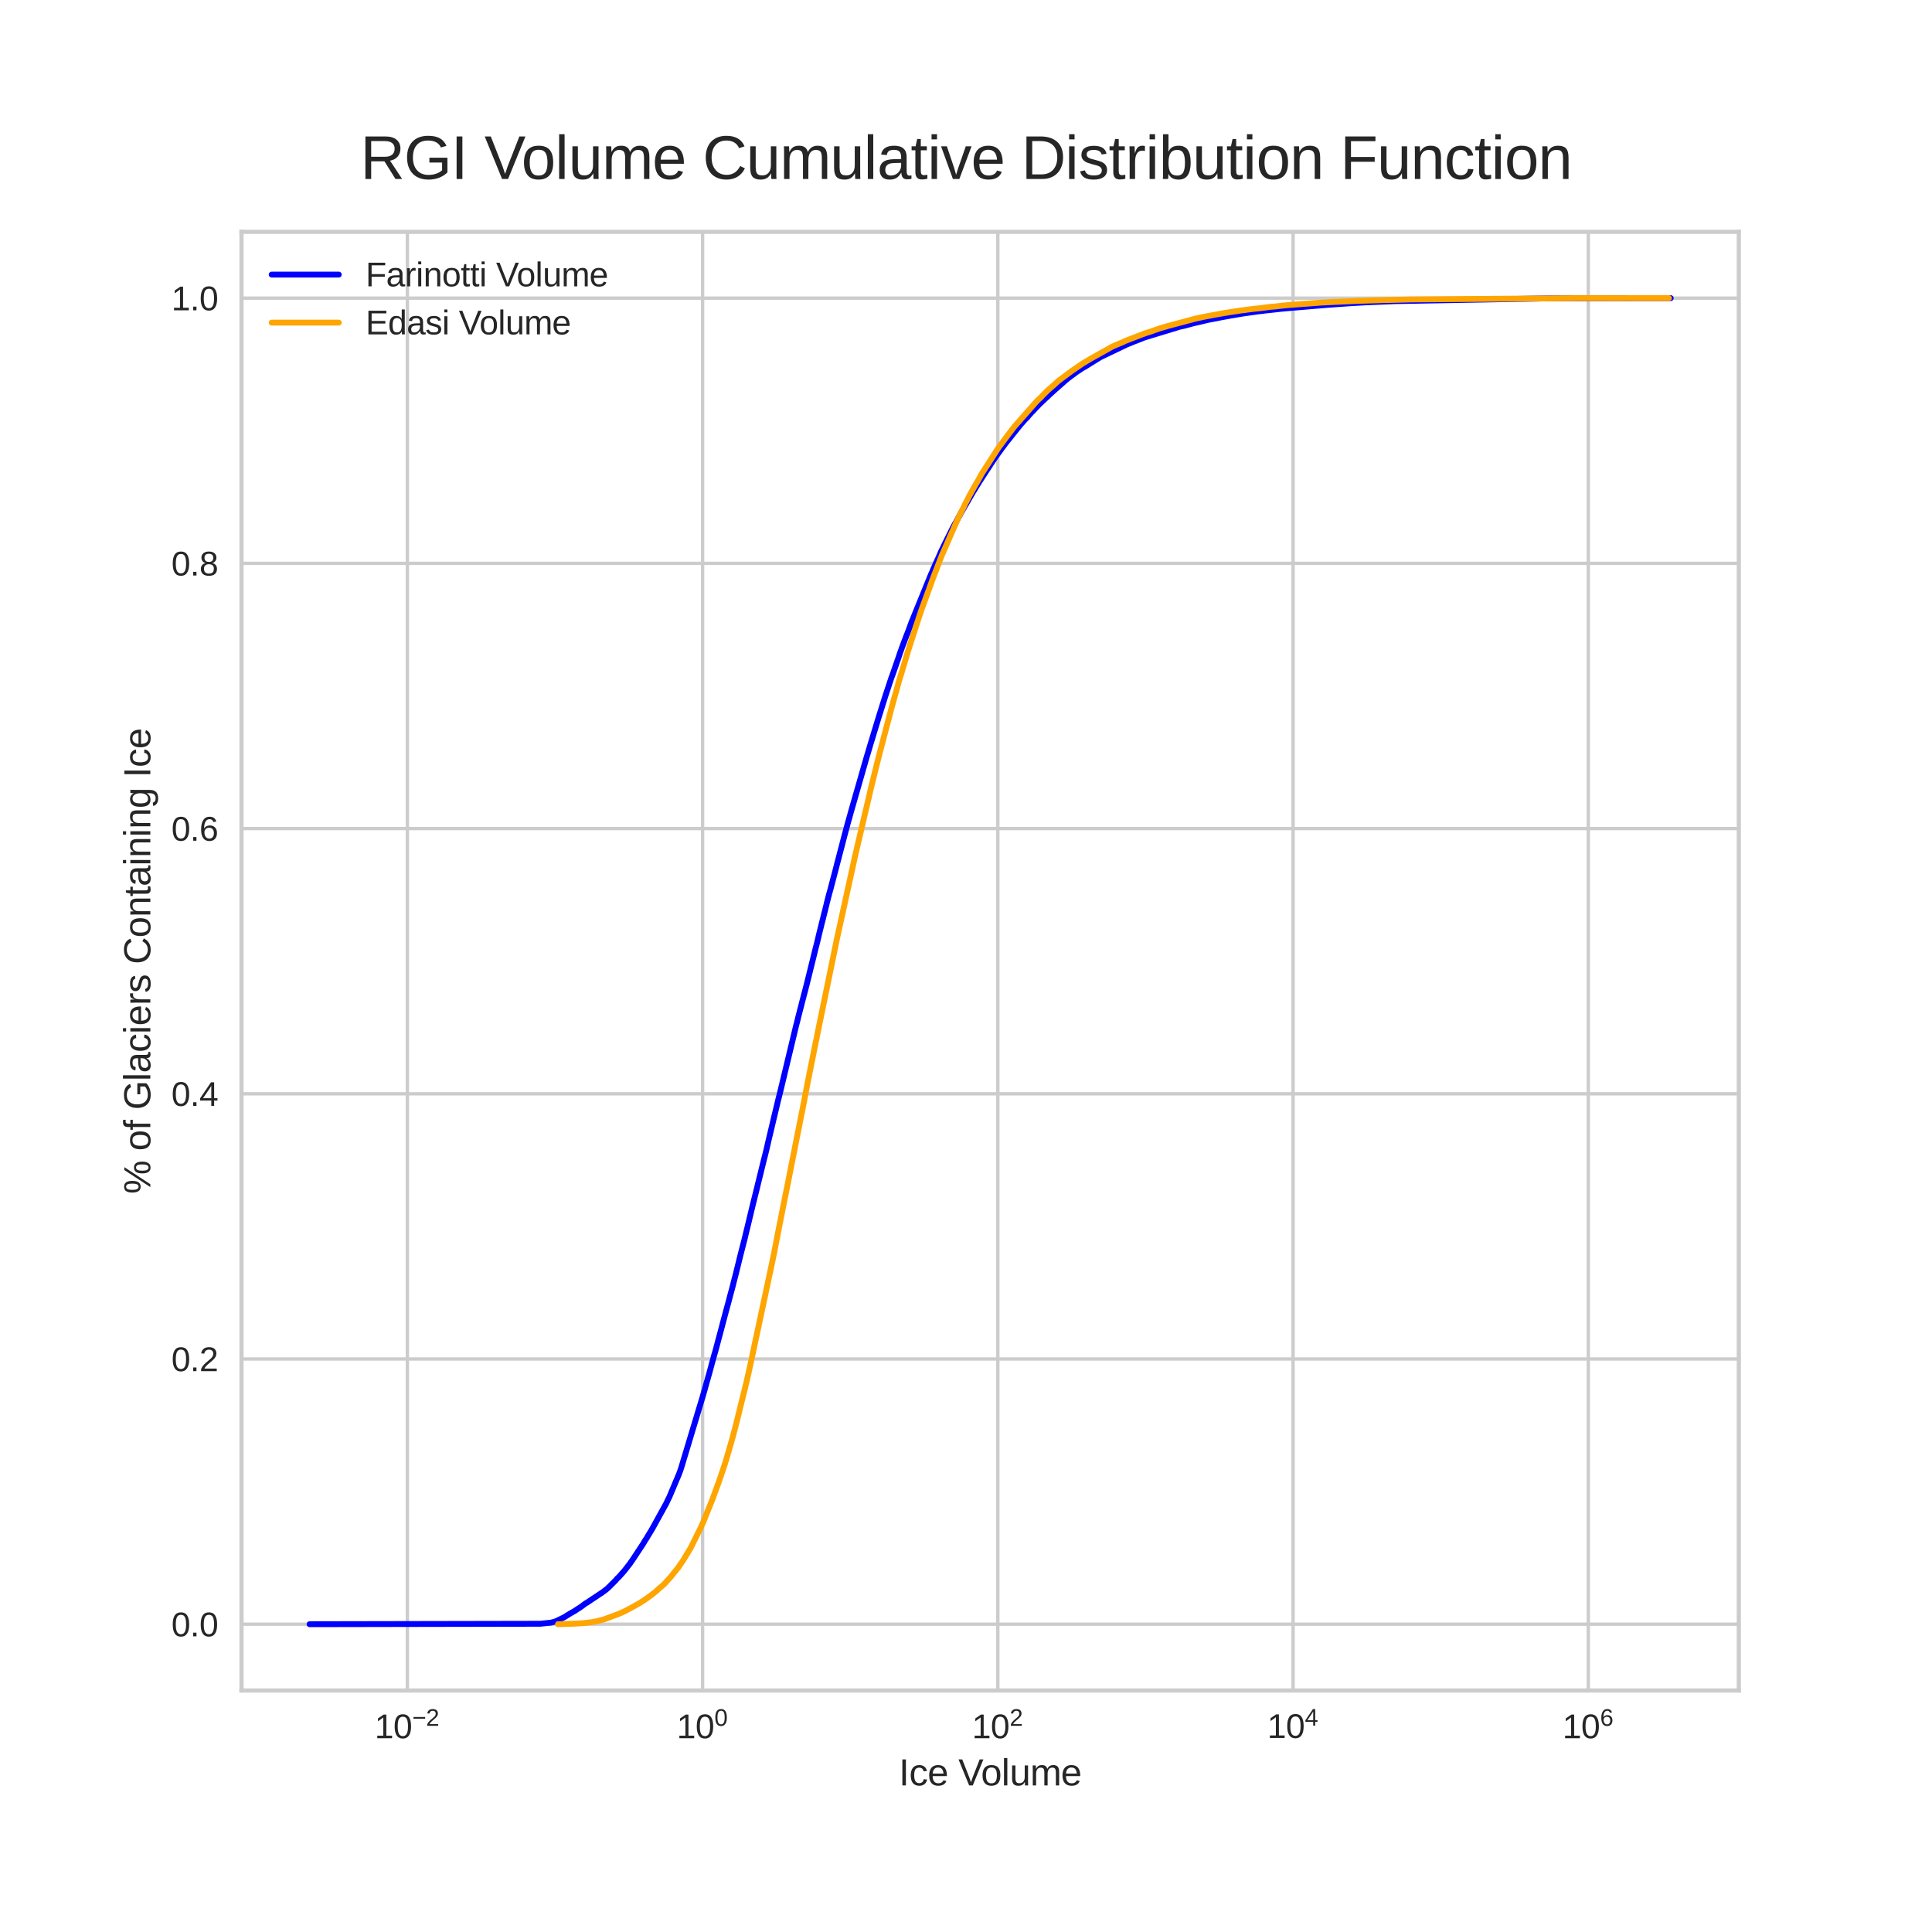 <?xml version="1.0" encoding="utf-8" standalone="no"?>
<!DOCTYPE svg PUBLIC "-//W3C//DTD SVG 1.1//EN"
  "http://www.w3.org/Graphics/SVG/1.1/DTD/svg11.dtd">
<svg xmlns:xlink="http://www.w3.org/1999/xlink" width="576pt" height="576pt" viewBox="0 0 576 576" xmlns="http://www.w3.org/2000/svg" version="1.1">
 <defs>
  <style type="text/css">*{stroke-linejoin: round; stroke-linecap: butt}</style>
 </defs>
 <g id="figure_1">
  <g id="patch_1">
   <path d="M 0 576 
L 576 576 
L 576 0 
L 0 0 
z
" style="fill: #ffffff"/>
  </g>
  <g id="axes_1">
   <g id="patch_2">
    <path d="M 72 504 
L 518.4 504 
L 518.4 69.12 
L 72 69.12 
z
" style="fill: #ffffff"/>
   </g>
   <g id="matplotlib.axis_1">
    <g id="xtick_1">
     <g id="line2d_1">
      <path d="M 121.45 504 
L 121.45 69.12 
" clip-path="url(#pb35acf17e9)" style="fill: none; stroke: #cccccc; stroke-linecap: round"/>
     </g>
     <g id="line2d_2"/>
     <g id="text_1">
      <!-- $\mathdefault{10^{-2}}$ -->
      <g style="fill: #262626" transform="translate(111.7 518.247)scale(0.1 -0.1)">
       <defs>
        <path id="LiberationSans-31" d="M 488 0 
L 488 478 
L 1609 478 
L 1609 3866 
L 616 3156 
L 616 3688 
L 1656 4403 
L 2175 4403 
L 2175 478 
L 3247 478 
L 3247 0 
L 488 0 
z
" transform="scale(0.016)"/>
        <path id="LiberationSans-30" d="M 3309 2203 
Q 3309 1100 2920 518 
Q 2531 -63 1772 -63 
Q 1013 -63 631 515 
Q 250 1094 250 2203 
Q 250 3338 620 3903 
Q 991 4469 1791 4469 
Q 2569 4469 2939 3897 
Q 3309 3325 3309 2203 
z
M 2738 2203 
Q 2738 3156 2517 3584 
Q 2297 4013 1791 4013 
Q 1272 4013 1045 3591 
Q 819 3169 819 2203 
Q 819 1266 1048 831 
Q 1278 397 1778 397 
Q 2275 397 2506 840 
Q 2738 1284 2738 2203 
z
" transform="scale(0.016)"/>
        <path id="LiberationSans-2212" d="M 316 1900 
L 316 2356 
L 3425 2356 
L 3425 1900 
L 316 1900 
z
" transform="scale(0.016)"/>
        <path id="LiberationSans-32" d="M 322 0 
L 322 397 
Q 481 763 711 1042 
Q 941 1322 1194 1548 
Q 1447 1775 1695 1969 
Q 1944 2163 2144 2356 
Q 2344 2550 2467 2762 
Q 2591 2975 2591 3244 
Q 2591 3606 2378 3806 
Q 2166 4006 1788 4006 
Q 1428 4006 1195 3811 
Q 963 3616 922 3263 
L 347 3316 
Q 409 3844 795 4156 
Q 1181 4469 1788 4469 
Q 2453 4469 2811 4155 
Q 3169 3841 3169 3263 
Q 3169 3006 3051 2753 
Q 2934 2500 2703 2247 
Q 2472 1994 1819 1463 
Q 1459 1169 1246 933 
Q 1034 697 941 478 
L 3238 478 
L 3238 0 
L 322 0 
z
" transform="scale(0.016)"/>
       </defs>
       <use xlink:href="#LiberationSans-31" transform="translate(0 0.141)"/>
       <use xlink:href="#LiberationSans-30" transform="translate(55.615 0.141)"/>
       <use xlink:href="#LiberationSans-2212" transform="translate(112.155 37.12)scale(0.7)"/>
       <use xlink:href="#LiberationSans-32" transform="translate(153.034 37.12)scale(0.7)"/>
      </g>
     </g>
    </g>
    <g id="xtick_2">
     <g id="line2d_3">
      <path d="M 209.47 504 
L 209.47 69.12 
" clip-path="url(#pb35acf17e9)" style="fill: none; stroke: #cccccc; stroke-linecap: round"/>
     </g>
     <g id="line2d_4"/>
     <g id="text_2">
      <!-- $\mathdefault{10^{0}}$ -->
      <g style="fill: #262626" transform="translate(201.77 518.247)scale(0.1 -0.1)">
       <use xlink:href="#LiberationSans-31" transform="translate(0 0.141)"/>
       <use xlink:href="#LiberationSans-30" transform="translate(55.615 0.141)"/>
       <use xlink:href="#LiberationSans-30" transform="translate(112.155 37.12)scale(0.7)"/>
      </g>
     </g>
    </g>
    <g id="xtick_3">
     <g id="line2d_5">
      <path d="M 297.491 504 
L 297.491 69.12 
" clip-path="url(#pb35acf17e9)" style="fill: none; stroke: #cccccc; stroke-linecap: round"/>
     </g>
     <g id="line2d_6"/>
     <g id="text_3">
      <!-- $\mathdefault{10^{2}}$ -->
      <g style="fill: #262626" transform="translate(289.791 518.247)scale(0.1 -0.1)">
       <use xlink:href="#LiberationSans-31" transform="translate(0 0.141)"/>
       <use xlink:href="#LiberationSans-30" transform="translate(55.615 0.141)"/>
       <use xlink:href="#LiberationSans-32" transform="translate(112.155 37.12)scale(0.7)"/>
      </g>
     </g>
    </g>
    <g id="xtick_4">
     <g id="line2d_7">
      <path d="M 385.511 504 
L 385.511 69.12 
" clip-path="url(#pb35acf17e9)" style="fill: none; stroke: #cccccc; stroke-linecap: round"/>
     </g>
     <g id="line2d_8"/>
     <g id="text_4">
      <!-- $\mathdefault{10^{4}}$ -->
      <g style="fill: #262626" transform="translate(377.811 518.247)scale(0.1 -0.1)">
       <defs>
        <path id="LiberationSans-34" d="M 2753 997 
L 2753 0 
L 2222 0 
L 2222 997 
L 147 997 
L 147 1434 
L 2163 4403 
L 2753 4403 
L 2753 1441 
L 3372 1441 
L 3372 997 
L 2753 997 
z
M 2222 3769 
Q 2216 3750 2134 3603 
Q 2053 3456 2013 3397 
L 884 1734 
L 716 1503 
L 666 1441 
L 2222 1441 
L 2222 3769 
z
" transform="scale(0.016)"/>
       </defs>
       <use xlink:href="#LiberationSans-31" transform="translate(0 0.863)"/>
       <use xlink:href="#LiberationSans-30" transform="translate(55.615 0.863)"/>
       <use xlink:href="#LiberationSans-34" transform="translate(112.155 37.842)scale(0.7)"/>
      </g>
     </g>
    </g>
    <g id="xtick_5">
     <g id="line2d_9">
      <path d="M 473.531 504 
L 473.531 69.12 
" clip-path="url(#pb35acf17e9)" style="fill: none; stroke: #cccccc; stroke-linecap: round"/>
     </g>
     <g id="line2d_10"/>
     <g id="text_5">
      <!-- $\mathdefault{10^{6}}$ -->
      <g style="fill: #262626" transform="translate(465.831 518.247)scale(0.1 -0.1)">
       <defs>
        <path id="LiberationSans-36" d="M 3278 1441 
Q 3278 744 2900 340 
Q 2522 -63 1856 -63 
Q 1113 -63 719 490 
Q 325 1044 325 2100 
Q 325 3244 734 3856 
Q 1144 4469 1900 4469 
Q 2897 4469 3156 3572 
L 2619 3475 
Q 2453 4013 1894 4013 
Q 1413 4013 1148 3564 
Q 884 3116 884 2266 
Q 1038 2550 1316 2698 
Q 1594 2847 1953 2847 
Q 2563 2847 2920 2465 
Q 3278 2084 3278 1441 
z
M 2706 1416 
Q 2706 1894 2472 2153 
Q 2238 2413 1819 2413 
Q 1425 2413 1183 2183 
Q 941 1953 941 1550 
Q 941 1041 1192 716 
Q 1444 391 1838 391 
Q 2244 391 2475 664 
Q 2706 938 2706 1416 
z
" transform="scale(0.016)"/>
       </defs>
       <use xlink:href="#LiberationSans-31" transform="translate(0 0.141)"/>
       <use xlink:href="#LiberationSans-30" transform="translate(55.615 0.141)"/>
       <use xlink:href="#LiberationSans-36" transform="translate(112.155 37.12)scale(0.7)"/>
      </g>
     </g>
    </g>
    <g id="text_6">
     <!-- Ice Volume -->
     <g style="fill: #262626" transform="translate(267.99 532.293)scale(0.11 -0.11)">
      <defs>
       <path id="LiberationSans-49" d="M 591 0 
L 591 4403 
L 1188 4403 
L 1188 0 
L 591 0 
z
" transform="scale(0.016)"/>
       <path id="LiberationSans-63" d="M 859 1706 
Q 859 1031 1071 706 
Q 1284 381 1713 381 
Q 2013 381 2214 543 
Q 2416 706 2463 1044 
L 3031 1006 
Q 2966 519 2616 228 
Q 2266 -63 1728 -63 
Q 1019 -63 645 385 
Q 272 834 272 1694 
Q 272 2547 647 2995 
Q 1022 3444 1722 3444 
Q 2241 3444 2583 3175 
Q 2925 2906 3013 2434 
L 2434 2391 
Q 2391 2672 2212 2837 
Q 2034 3003 1706 3003 
Q 1259 3003 1059 2706 
Q 859 2409 859 1706 
z
" transform="scale(0.016)"/>
       <path id="LiberationSans-65" d="M 863 1572 
Q 863 991 1103 675 
Q 1344 359 1806 359 
Q 2172 359 2392 506 
Q 2613 653 2691 878 
L 3184 738 
Q 2881 -63 1806 -63 
Q 1056 -63 664 384 
Q 272 831 272 1713 
Q 272 2550 664 2997 
Q 1056 3444 1784 3444 
Q 3275 3444 3275 1647 
L 3275 1572 
L 863 1572 
z
M 2694 2003 
Q 2647 2538 2422 2783 
Q 2197 3028 1775 3028 
Q 1366 3028 1127 2754 
Q 888 2481 869 2003 
L 2694 2003 
z
" transform="scale(0.016)"/>
       <path id="LiberationSans-20" transform="scale(0.016)"/>
       <path id="LiberationSans-56" d="M 2444 0 
L 1825 0 
L 28 4403 
L 656 4403 
L 1875 1303 
L 2138 525 
L 2400 1303 
L 3613 4403 
L 4241 4403 
L 2444 0 
z
" transform="scale(0.016)"/>
       <path id="LiberationSans-6f" d="M 3291 1694 
Q 3291 806 2900 371 
Q 2509 -63 1766 -63 
Q 1025 -63 647 389 
Q 269 841 269 1694 
Q 269 3444 1784 3444 
Q 2559 3444 2925 3017 
Q 3291 2591 3291 1694 
z
M 2700 1694 
Q 2700 2394 2492 2711 
Q 2284 3028 1794 3028 
Q 1300 3028 1079 2704 
Q 859 2381 859 1694 
Q 859 1025 1076 689 
Q 1294 353 1759 353 
Q 2266 353 2483 678 
Q 2700 1003 2700 1694 
z
" transform="scale(0.016)"/>
       <path id="LiberationSans-6c" d="M 431 0 
L 431 4638 
L 994 4638 
L 994 0 
L 431 0 
z
" transform="scale(0.016)"/>
       <path id="LiberationSans-75" d="M 981 3381 
L 981 1238 
Q 981 903 1047 718 
Q 1113 534 1256 453 
Q 1400 372 1678 372 
Q 2084 372 2318 650 
Q 2553 928 2553 1422 
L 2553 3381 
L 3116 3381 
L 3116 722 
Q 3116 131 3134 0 
L 2603 0 
Q 2600 16 2597 84 
Q 2594 153 2589 242 
Q 2584 331 2578 578 
L 2569 578 
Q 2375 228 2120 82 
Q 1866 -63 1488 -63 
Q 931 -63 673 214 
Q 416 491 416 1128 
L 416 3381 
L 981 3381 
z
" transform="scale(0.016)"/>
       <path id="LiberationSans-6d" d="M 2400 0 
L 2400 2144 
Q 2400 2634 2265 2821 
Q 2131 3009 1781 3009 
Q 1422 3009 1212 2734 
Q 1003 2459 1003 1959 
L 1003 0 
L 444 0 
L 444 2659 
Q 444 3250 425 3381 
L 956 3381 
Q 959 3366 962 3297 
Q 966 3228 970 3139 
Q 975 3050 981 2803 
L 991 2803 
Q 1172 3163 1406 3303 
Q 1641 3444 1978 3444 
Q 2363 3444 2586 3291 
Q 2809 3138 2897 2803 
L 2906 2803 
Q 3081 3144 3329 3294 
Q 3578 3444 3931 3444 
Q 4444 3444 4676 3166 
Q 4909 2888 4909 2253 
L 4909 0 
L 4353 0 
L 4353 2144 
Q 4353 2634 4218 2821 
Q 4084 3009 3734 3009 
Q 3366 3009 3161 2736 
Q 2956 2463 2956 1959 
L 2956 0 
L 2400 0 
z
" transform="scale(0.016)"/>
      </defs>
      <use xlink:href="#LiberationSans-49"/>
      <use xlink:href="#LiberationSans-63" x="27.783"/>
      <use xlink:href="#LiberationSans-65" x="77.783"/>
      <use xlink:href="#LiberationSans-20" x="133.398"/>
      <use xlink:href="#LiberationSans-56" x="161.182"/>
      <use xlink:href="#LiberationSans-6f" x="222.381"/>
      <use xlink:href="#LiberationSans-6c" x="277.996"/>
      <use xlink:href="#LiberationSans-75" x="300.213"/>
      <use xlink:href="#LiberationSans-6d" x="355.828"/>
      <use xlink:href="#LiberationSans-65" x="439.129"/>
     </g>
    </g>
   </g>
   <g id="matplotlib.axis_2">
    <g id="ytick_1">
     <g id="line2d_11">
      <path d="M 72 484.233 
L 518.4 484.233 
" clip-path="url(#pb35acf17e9)" style="fill: none; stroke: #cccccc; stroke-linecap: round"/>
     </g>
     <g id="line2d_12"/>
     <g id="text_7">
      <!-- 0.0 -->
      <g style="fill: #262626" transform="translate(51.1 487.856)scale(0.1 -0.1)">
       <defs>
        <path id="LiberationSans-2e" d="M 584 0 
L 584 684 
L 1194 684 
L 1194 0 
L 584 0 
z
" transform="scale(0.016)"/>
       </defs>
       <use xlink:href="#LiberationSans-30"/>
       <use xlink:href="#LiberationSans-2e" x="55.615"/>
       <use xlink:href="#LiberationSans-30" x="83.398"/>
      </g>
     </g>
    </g>
    <g id="ytick_2">
     <g id="line2d_13">
      <path d="M 72 405.164 
L 518.4 405.164 
" clip-path="url(#pb35acf17e9)" style="fill: none; stroke: #cccccc; stroke-linecap: round"/>
     </g>
     <g id="line2d_14"/>
     <g id="text_8">
      <!-- 0.2 -->
      <g style="fill: #262626" transform="translate(51.1 408.787)scale(0.1 -0.1)">
       <use xlink:href="#LiberationSans-30"/>
       <use xlink:href="#LiberationSans-2e" x="55.615"/>
       <use xlink:href="#LiberationSans-32" x="83.398"/>
      </g>
     </g>
    </g>
    <g id="ytick_3">
     <g id="line2d_15">
      <path d="M 72 326.095 
L 518.4 326.095 
" clip-path="url(#pb35acf17e9)" style="fill: none; stroke: #cccccc; stroke-linecap: round"/>
     </g>
     <g id="line2d_16"/>
     <g id="text_9">
      <!-- 0.4 -->
      <g style="fill: #262626" transform="translate(51.1 329.718)scale(0.1 -0.1)">
       <use xlink:href="#LiberationSans-30"/>
       <use xlink:href="#LiberationSans-2e" x="55.615"/>
       <use xlink:href="#LiberationSans-34" x="83.398"/>
      </g>
     </g>
    </g>
    <g id="ytick_4">
     <g id="line2d_17">
      <path d="M 72 247.025 
L 518.4 247.025 
" clip-path="url(#pb35acf17e9)" style="fill: none; stroke: #cccccc; stroke-linecap: round"/>
     </g>
     <g id="line2d_18"/>
     <g id="text_10">
      <!-- 0.6 -->
      <g style="fill: #262626" transform="translate(51.1 250.649)scale(0.1 -0.1)">
       <use xlink:href="#LiberationSans-30"/>
       <use xlink:href="#LiberationSans-2e" x="55.615"/>
       <use xlink:href="#LiberationSans-36" x="83.398"/>
      </g>
     </g>
    </g>
    <g id="ytick_5">
     <g id="line2d_19">
      <path d="M 72 167.956 
L 518.4 167.956 
" clip-path="url(#pb35acf17e9)" style="fill: none; stroke: #cccccc; stroke-linecap: round"/>
     </g>
     <g id="line2d_20"/>
     <g id="text_11">
      <!-- 0.8 -->
      <g style="fill: #262626" transform="translate(51.1 171.58)scale(0.1 -0.1)">
       <defs>
        <path id="LiberationSans-38" d="M 3281 1228 
Q 3281 619 2893 278 
Q 2506 -63 1781 -63 
Q 1075 -63 676 271 
Q 278 606 278 1222 
Q 278 1653 525 1947 
Q 772 2241 1156 2303 
L 1156 2316 
Q 797 2400 589 2681 
Q 381 2963 381 3341 
Q 381 3844 757 4156 
Q 1134 4469 1769 4469 
Q 2419 4469 2795 4162 
Q 3172 3856 3172 3334 
Q 3172 2956 2962 2675 
Q 2753 2394 2391 2322 
L 2391 2309 
Q 2813 2241 3047 1952 
Q 3281 1663 3281 1228 
z
M 2588 3303 
Q 2588 4050 1769 4050 
Q 1372 4050 1164 3862 
Q 956 3675 956 3303 
Q 956 2925 1170 2726 
Q 1384 2528 1775 2528 
Q 2172 2528 2380 2711 
Q 2588 2894 2588 3303 
z
M 2697 1281 
Q 2697 1691 2453 1898 
Q 2209 2106 1769 2106 
Q 1341 2106 1100 1882 
Q 859 1659 859 1269 
Q 859 359 1788 359 
Q 2247 359 2472 579 
Q 2697 800 2697 1281 
z
" transform="scale(0.016)"/>
       </defs>
       <use xlink:href="#LiberationSans-30"/>
       <use xlink:href="#LiberationSans-2e" x="55.615"/>
       <use xlink:href="#LiberationSans-38" x="83.398"/>
      </g>
     </g>
    </g>
    <g id="ytick_6">
     <g id="line2d_21">
      <path d="M 72 88.887 
L 518.4 88.887 
" clip-path="url(#pb35acf17e9)" style="fill: none; stroke: #cccccc; stroke-linecap: round"/>
     </g>
     <g id="line2d_22"/>
     <g id="text_12">
      <!-- 1.0 -->
      <g style="fill: #262626" transform="translate(51.1 92.511)scale(0.1 -0.1)">
       <use xlink:href="#LiberationSans-31"/>
       <use xlink:href="#LiberationSans-2e" x="55.615"/>
       <use xlink:href="#LiberationSans-30" x="83.398"/>
      </g>
     </g>
    </g>
    <g id="text_13">
     <!-- % of Glaciers Containing Ice -->
     <g style="fill: #262626" transform="translate(44.818 355.951)rotate(-90)scale(0.11 -0.11)">
      <defs>
       <path id="LiberationSans-25" d="M 5463 1356 
Q 5463 684 5209 323 
Q 4956 -38 4463 -38 
Q 3975 -38 3726 314 
Q 3478 666 3478 1356 
Q 3478 2069 3717 2417 
Q 3956 2766 4475 2766 
Q 4988 2766 5225 2408 
Q 5463 2050 5463 1356 
z
M 1647 0 
L 1163 0 
L 4044 4403 
L 4534 4403 
L 1647 0 
z
M 1231 4441 
Q 1728 4441 1968 4091 
Q 2209 3741 2209 3047 
Q 2209 2369 1961 2003 
Q 1713 1638 1219 1638 
Q 725 1638 476 2000 
Q 228 2363 228 3047 
Q 228 3744 468 4092 
Q 709 4441 1231 4441 
z
M 5000 1356 
Q 5000 1916 4879 2167 
Q 4759 2419 4475 2419 
Q 4191 2419 4064 2172 
Q 3938 1925 3938 1356 
Q 3938 822 4061 564 
Q 4184 306 4469 306 
Q 4744 306 4872 567 
Q 5000 828 5000 1356 
z
M 1750 3047 
Q 1750 3597 1631 3850 
Q 1513 4103 1231 4103 
Q 938 4103 813 3854 
Q 688 3606 688 3047 
Q 688 2506 813 2248 
Q 938 1991 1225 1991 
Q 1497 1991 1623 2253 
Q 1750 2516 1750 3047 
z
" transform="scale(0.016)"/>
       <path id="LiberationSans-66" d="M 1128 2972 
L 1128 0 
L 566 0 
L 566 2972 
L 91 2972 
L 91 3381 
L 566 3381 
L 566 3763 
Q 566 4225 769 4428 
Q 972 4631 1391 4631 
Q 1625 4631 1788 4594 
L 1788 4166 
Q 1647 4191 1538 4191 
Q 1322 4191 1225 4081 
Q 1128 3972 1128 3684 
L 1128 3381 
L 1788 3381 
L 1788 2972 
L 1128 2972 
z
" transform="scale(0.016)"/>
       <path id="LiberationSans-47" d="M 322 2222 
Q 322 3294 897 3881 
Q 1472 4469 2513 4469 
Q 3244 4469 3700 4222 
Q 4156 3975 4403 3431 
L 3834 3263 
Q 3647 3638 3317 3809 
Q 2988 3981 2497 3981 
Q 1734 3981 1331 3520 
Q 928 3059 928 2222 
Q 928 1388 1356 905 
Q 1784 422 2541 422 
Q 2972 422 3345 553 
Q 3719 684 3950 909 
L 3950 1703 
L 2634 1703 
L 2634 2203 
L 4500 2203 
L 4500 684 
Q 4150 328 3642 132 
Q 3134 -63 2541 -63 
Q 1850 -63 1350 212 
Q 850 488 586 1005 
Q 322 1522 322 2222 
z
" transform="scale(0.016)"/>
       <path id="LiberationSans-61" d="M 1294 -63 
Q 784 -63 528 206 
Q 272 475 272 944 
Q 272 1469 617 1750 
Q 963 2031 1731 2050 
L 2491 2063 
L 2491 2247 
Q 2491 2659 2316 2837 
Q 2141 3016 1766 3016 
Q 1388 3016 1216 2887 
Q 1044 2759 1009 2478 
L 422 2531 
Q 566 3444 1778 3444 
Q 2416 3444 2737 3151 
Q 3059 2859 3059 2306 
L 3059 850 
Q 3059 600 3125 473 
Q 3191 347 3375 347 
Q 3456 347 3559 369 
L 3559 19 
Q 3347 -31 3125 -31 
Q 2813 -31 2670 133 
Q 2528 297 2509 647 
L 2491 647 
Q 2275 259 1989 98 
Q 1703 -63 1294 -63 
z
M 1422 359 
Q 1731 359 1972 500 
Q 2213 641 2352 886 
Q 2491 1131 2491 1391 
L 2491 1669 
L 1875 1656 
Q 1478 1650 1273 1575 
Q 1069 1500 959 1344 
Q 850 1188 850 934 
Q 850 659 998 509 
Q 1147 359 1422 359 
z
" transform="scale(0.016)"/>
       <path id="LiberationSans-69" d="M 428 4100 
L 428 4638 
L 991 4638 
L 991 4100 
L 428 4100 
z
M 428 0 
L 428 3381 
L 991 3381 
L 991 0 
L 428 0 
z
" transform="scale(0.016)"/>
       <path id="LiberationSans-72" d="M 444 0 
L 444 2594 
Q 444 2950 425 3381 
L 956 3381 
Q 981 2806 981 2691 
L 994 2691 
Q 1128 3125 1303 3284 
Q 1478 3444 1797 3444 
Q 1909 3444 2025 3413 
L 2025 2897 
Q 1913 2928 1725 2928 
Q 1375 2928 1190 2626 
Q 1006 2325 1006 1763 
L 1006 0 
L 444 0 
z
" transform="scale(0.016)"/>
       <path id="LiberationSans-73" d="M 2969 934 
Q 2969 456 2608 196 
Q 2247 -63 1597 -63 
Q 966 -63 623 145 
Q 281 353 178 794 
L 675 891 
Q 747 619 972 492 
Q 1197 366 1597 366 
Q 2025 366 2223 497 
Q 2422 628 2422 891 
Q 2422 1091 2284 1216 
Q 2147 1341 1841 1422 
L 1438 1528 
Q 953 1653 748 1773 
Q 544 1894 428 2066 
Q 313 2238 313 2488 
Q 313 2950 642 3192 
Q 972 3434 1603 3434 
Q 2163 3434 2492 3237 
Q 2822 3041 2909 2606 
L 2403 2544 
Q 2356 2769 2151 2889 
Q 1947 3009 1603 3009 
Q 1222 3009 1040 2893 
Q 859 2778 859 2544 
Q 859 2400 934 2306 
Q 1009 2213 1156 2147 
Q 1303 2081 1775 1966 
Q 2222 1853 2419 1758 
Q 2616 1663 2730 1547 
Q 2844 1431 2906 1279 
Q 2969 1128 2969 934 
z
" transform="scale(0.016)"/>
       <path id="LiberationSans-43" d="M 2475 3981 
Q 1744 3981 1337 3511 
Q 931 3041 931 2222 
Q 931 1413 1354 920 
Q 1778 428 2500 428 
Q 3425 428 3891 1344 
L 4378 1100 
Q 4106 531 3614 234 
Q 3122 -63 2472 -63 
Q 1806 -63 1320 214 
Q 834 491 579 1005 
Q 325 1519 325 2222 
Q 325 3275 894 3872 
Q 1463 4469 2469 4469 
Q 3172 4469 3644 4194 
Q 4116 3919 4338 3378 
L 3772 3191 
Q 3619 3575 3280 3778 
Q 2941 3981 2475 3981 
z
" transform="scale(0.016)"/>
       <path id="LiberationSans-6e" d="M 2578 0 
L 2578 2144 
Q 2578 2478 2512 2662 
Q 2447 2847 2303 2928 
Q 2159 3009 1881 3009 
Q 1475 3009 1240 2731 
Q 1006 2453 1006 1959 
L 1006 0 
L 444 0 
L 444 2659 
Q 444 3250 425 3381 
L 956 3381 
Q 959 3366 962 3297 
Q 966 3228 970 3139 
Q 975 3050 981 2803 
L 991 2803 
Q 1184 3153 1439 3298 
Q 1694 3444 2072 3444 
Q 2628 3444 2886 3167 
Q 3144 2891 3144 2253 
L 3144 0 
L 2578 0 
z
" transform="scale(0.016)"/>
       <path id="LiberationSans-74" d="M 1731 25 
Q 1453 -50 1163 -50 
Q 488 -50 488 716 
L 488 2972 
L 97 2972 
L 97 3381 
L 509 3381 
L 675 4138 
L 1050 4138 
L 1050 3381 
L 1675 3381 
L 1675 2972 
L 1050 2972 
L 1050 838 
Q 1050 594 1129 495 
Q 1209 397 1406 397 
Q 1519 397 1731 441 
L 1731 25 
z
" transform="scale(0.016)"/>
       <path id="LiberationSans-67" d="M 1713 -1328 
Q 1159 -1328 831 -1111 
Q 503 -894 409 -494 
L 975 -413 
Q 1031 -647 1223 -773 
Q 1416 -900 1728 -900 
Q 2569 -900 2569 84 
L 2569 628 
L 2563 628 
Q 2403 303 2125 139 
Q 1847 -25 1475 -25 
Q 853 -25 561 387 
Q 269 800 269 1684 
Q 269 2581 583 3007 
Q 897 3434 1538 3434 
Q 1897 3434 2161 3270 
Q 2425 3106 2569 2803 
L 2575 2803 
Q 2575 2897 2587 3128 
Q 2600 3359 2613 3381 
L 3147 3381 
Q 3128 3213 3128 2681 
L 3128 97 
Q 3128 -1328 1713 -1328 
z
M 2569 1691 
Q 2569 2103 2456 2401 
Q 2344 2700 2139 2858 
Q 1934 3016 1675 3016 
Q 1244 3016 1047 2703 
Q 850 2391 850 1691 
Q 850 997 1034 694 
Q 1219 391 1666 391 
Q 1931 391 2137 547 
Q 2344 703 2456 995 
Q 2569 1288 2569 1691 
z
" transform="scale(0.016)"/>
      </defs>
      <use xlink:href="#LiberationSans-25"/>
      <use xlink:href="#LiberationSans-20" x="88.916"/>
      <use xlink:href="#LiberationSans-6f" x="116.699"/>
      <use xlink:href="#LiberationSans-66" x="172.314"/>
      <use xlink:href="#LiberationSans-20" x="200.098"/>
      <use xlink:href="#LiberationSans-47" x="227.881"/>
      <use xlink:href="#LiberationSans-6c" x="305.664"/>
      <use xlink:href="#LiberationSans-61" x="327.881"/>
      <use xlink:href="#LiberationSans-63" x="383.496"/>
      <use xlink:href="#LiberationSans-69" x="433.496"/>
      <use xlink:href="#LiberationSans-65" x="455.713"/>
      <use xlink:href="#LiberationSans-72" x="511.328"/>
      <use xlink:href="#LiberationSans-73" x="544.629"/>
      <use xlink:href="#LiberationSans-20" x="594.629"/>
      <use xlink:href="#LiberationSans-43" x="622.412"/>
      <use xlink:href="#LiberationSans-6f" x="694.629"/>
      <use xlink:href="#LiberationSans-6e" x="750.244"/>
      <use xlink:href="#LiberationSans-74" x="805.859"/>
      <use xlink:href="#LiberationSans-61" x="833.643"/>
      <use xlink:href="#LiberationSans-69" x="889.258"/>
      <use xlink:href="#LiberationSans-6e" x="911.475"/>
      <use xlink:href="#LiberationSans-69" x="967.09"/>
      <use xlink:href="#LiberationSans-6e" x="989.307"/>
      <use xlink:href="#LiberationSans-67" x="1044.922"/>
      <use xlink:href="#LiberationSans-20" x="1100.537"/>
      <use xlink:href="#LiberationSans-49" x="1128.32"/>
      <use xlink:href="#LiberationSans-63" x="1156.104"/>
      <use xlink:href="#LiberationSans-65" x="1206.104"/>
     </g>
    </g>
   </g>
   <g id="line2d_23">
    <path d="M 92.291 484.233 
L 161.072 484.101 
L 164.248 483.772 
L 165.261 483.512 
L 165.789 483.328 
L 168.221 482.161 
L 168.353 482.071 
L 168.568 481.932 
L 168.93 481.701 
L 170.054 481.002 
L 170.433 480.806 
L 170.674 480.664 
L 171.242 480.336 
L 172.449 479.543 
L 172.639 479.428 
L 172.899 479.275 
L 173.01 479.187 
L 173.882 478.565 
L 174.137 478.354 
L 174.528 478.076 
L 174.64 477.999 
L 174.989 477.819 
L 175.145 477.703 
L 175.42 477.538 
L 175.528 477.437 
L 175.916 477.191 
L 179.503 474.803 
L 179.651 474.705 
L 179.939 474.491 
L 180.71 473.911 
L 180.9 473.751 
L 181.024 473.652 
L 182.04 472.682 
L 182.173 472.496 
L 182.471 472.241 
L 183.529 471.175 
L 184.01 470.612 
L 184.201 470.434 
L 184.551 470.104 
L 184.826 469.798 
L 185.717 468.787 
L 185.863 468.642 
L 185.981 468.489 
L 186.345 468.053 
L 187.015 467.185 
L 187.165 466.992 
L 187.317 466.787 
L 187.775 466.213 
L 187.931 466.003 
L 188.063 465.785 
L 188.186 465.587 
L 188.414 465.308 
L 191.678 460.36 
L 191.944 459.925 
L 192.3 459.303 
L 192.418 459.134 
L 192.775 458.61 
L 192.876 458.423 
L 193.419 457.494 
L 193.539 457.322 
L 194.373 455.94 
L 194.491 455.738 
L 198.504 448.466 
L 198.676 448.137 
L 198.83 447.805 
L 199.277 446.859 
L 199.403 446.624 
L 199.542 446.352 
L 202.426 439.505 
L 202.55 439.164 
L 202.731 438.693 
L 203.045 437.777 
L 209.325 416.937 
L 209.496 416.359 
L 210.028 414.521 
L 210.158 414.06 
L 210.645 412.268 
L 210.694 412.106 
L 210.831 411.646 
L 210.893 411.453 
L 211.043 410.897 
L 211.085 410.718 
L 211.2 410.297 
L 211.28 410.057 
L 211.436 409.516 
L 211.517 409.231 
L 211.634 408.78 
L 211.953 407.599 
L 212.086 407.109 
L 212.22 406.595 
L 212.563 405.362 
L 212.62 405.166 
L 212.811 404.426 
L 213.006 403.738 
L 213.081 403.526 
L 213.445 402.205 
L 213.514 401.974 
L 213.682 401.311 
L 213.74 401.122 
L 213.942 400.331 
L 213.995 400.128 
L 214.188 399.396 
L 214.268 399.113 
L 215.889 393.011 
L 216.042 392.42 
L 216.298 391.477 
L 216.457 390.868 
L 216.811 389.566 
L 216.87 389.356 
L 216.986 388.94 
L 217.052 388.7 
L 217.553 386.806 
L 217.676 386.311 
L 218.176 384.484 
L 218.366 383.755 
L 218.48 383.339 
L 218.681 382.493 
L 219.473 379.44 
L 219.565 379.038 
L 220.401 375.653 
L 220.455 375.387 
L 220.586 374.896 
L 220.668 374.567 
L 220.817 373.956 
L 220.854 373.817 
L 221.831 370.012 
L 221.911 369.716 
L 222.039 369.186 
L 222.21 368.458 
L 222.645 366.649 
L 222.679 366.502 
L 222.795 366.062 
L 224.322 359.677 
L 224.44 359.2 
L 225.735 353.99 
L 225.78 353.777 
L 227.021 348.726 
L 227.271 347.715 
L 227.855 345.352 
L 227.939 345.046 
L 228.348 343.402 
L 228.487 342.84 
L 228.593 342.396 
L 228.992 340.637 
L 229.08 340.244 
L 230.021 336.292 
L 230.338 334.948 
L 230.532 334.105 
L 231.81 328.761 
L 231.949 328.178 
L 232.3 326.78 
L 232.506 325.974 
L 237.2 306.4 
L 237.25 306.169 
L 237.416 305.525 
L 237.645 304.659 
L 237.797 304.055 
L 238.081 302.883 
L 238.975 299.405 
L 239.011 299.239 
L 239.494 297.412 
L 239.667 296.728 
L 239.77 296.341 
L 240.128 294.977 
L 240.542 293.368 
L 242.89 283.876 
L 243.046 283.199 
L 243.117 282.904 
L 243.319 282.157 
L 243.561 281.223 
L 244.062 279.111 
L 244.111 278.908 
L 244.19 278.559 
L 244.438 277.577 
L 245.072 274.996 
L 245.228 274.394 
L 245.267 274.259 
L 245.621 272.811 
L 245.684 272.58 
L 246.018 271.239 
L 246.069 271.046 
L 246.229 270.378 
L 246.349 269.916 
L 246.536 269.114 
L 246.817 268.017 
L 246.956 267.456 
L 247.252 266.336 
L 247.585 265.186 
L 247.71 264.682 
L 248.92 260.077 
L 249.04 259.634 
L 249.171 259.124 
L 249.427 258.104 
L 249.571 257.519 
L 249.642 257.271 
L 249.794 256.699 
L 249.881 256.382 
L 250.232 255.033 
L 250.665 253.36 
L 250.888 252.521 
L 251.049 251.931 
L 251.241 251.153 
L 251.289 251.006 
L 251.585 249.834 
L 251.667 249.511 
L 251.782 249.081 
L 252.671 245.75 
L 252.929 244.819 
L 253.05 244.39 
L 253.165 244.009 
L 253.81 241.664 
L 257.974 227.148 
L 258.035 226.935 
L 258.163 226.487 
L 258.266 226.121 
L 259.339 222.53 
L 259.456 222.101 
L 259.656 221.442 
L 259.784 221.044 
L 259.924 220.605 
L 260.209 219.646 
L 260.376 219.083 
L 261.962 213.874 
L 261.999 213.74 
L 262.136 213.32 
L 263.378 209.344 
L 263.454 209.119 
L 263.608 208.623 
L 263.874 207.777 
L 263.988 207.418 
L 265.625 202.466 
L 265.723 202.163 
L 265.878 201.756 
L 266.062 201.252 
L 266.19 200.899 
L 266.579 199.793 
L 267.519 197.076 
L 267.575 196.892 
L 267.72 196.507 
L 267.838 196.181 
L 268.152 195.238 
L 268.316 194.711 
L 268.493 194.223 
L 268.648 193.81 
L 268.733 193.59 
L 268.888 193.109 
L 268.982 192.884 
L 269.18 192.331 
L 269.244 192.155 
L 269.368 191.834 
L 269.527 191.414 
L 269.843 190.561 
L 269.972 190.236 
L 270.09 189.937 
L 270.286 189.403 
L 270.397 189.124 
L 270.476 188.959 
L 270.602 188.635 
L 270.814 188.097 
L 271.078 187.381 
L 271.2 187.048 
L 271.311 186.715 
L 271.442 186.361 
L 271.681 185.692 
L 277.555 171.271 
L 277.645 171.068 
L 277.804 170.736 
L 277.963 170.378 
L 278.271 169.607 
L 278.474 169.143 
L 278.617 168.822 
L 279.41 167.081 
L 279.531 166.815 
L 279.882 166.033 
L 280.205 165.274 
L 280.288 165.087 
L 280.477 164.63 
L 281.084 163.393 
L 281.351 162.852 
L 281.486 162.562 
L 281.6 162.303 
L 284.057 157.361 
L 284.189 157.128 
L 284.514 156.519 
L 284.659 156.247 
L 284.85 155.966 
L 284.962 155.757 
L 285.532 154.678 
L 285.636 154.477 
L 286.029 153.759 
L 286.167 153.532 
L 286.393 153.101 
L 290.229 146.463 
L 290.343 146.305 
L 290.504 146.056 
L 290.613 145.887 
L 290.746 145.657 
L 290.82 145.529 
L 291.27 144.79 
L 291.357 144.637 
L 291.826 143.874 
L 291.938 143.696 
L 294.392 139.919 
L 294.505 139.748 
L 294.795 139.317 
L 294.937 139.109 
L 295.333 138.464 
L 295.922 137.59 
L 296.049 137.405 
L 296.429 136.84 
L 296.584 136.618 
L 296.944 136.077 
L 297.114 135.842 
L 298.051 134.556 
L 298.157 134.422 
L 298.597 133.8 
L 298.695 133.668 
L 299.107 133.123 
L 299.239 132.941 
L 299.367 132.784 
L 299.79 132.193 
L 304.014 126.903 
L 304.134 126.755 
L 304.28 126.586 
L 304.412 126.439 
L 304.561 126.27 
L 305.329 125.399 
L 305.516 125.194 
L 305.652 125.039 
L 305.871 124.841 
L 306.054 124.643 
L 306.184 124.515 
L 306.358 124.339 
L 306.507 124.128 
L 306.71 123.889 
L 307.529 122.975 
L 307.694 122.825 
L 307.821 122.695 
L 308.039 122.475 
L 308.85 121.588 
L 309.113 121.339 
L 309.289 121.139 
L 309.463 120.955 
L 309.635 120.792 
L 309.748 120.651 
L 310.041 120.35 
L 310.171 120.238 
L 310.966 119.495 
L 311.271 119.194 
L 312.25 118.303 
L 312.365 118.191 
L 312.538 118.027 
L 312.677 117.875 
L 314.544 116.167 
L 314.675 116.04 
L 314.796 115.941 
L 315.049 115.745 
L 317.319 113.716 
L 317.429 113.622 
L 317.793 113.325 
L 317.915 113.215 
L 318.098 113.068 
L 318.291 112.901 
L 318.697 112.584 
L 318.847 112.483 
L 319.12 112.266 
L 319.269 112.16 
L 319.782 111.777 
L 320.239 111.47 
L 320.46 111.289 
L 320.634 111.149 
L 320.856 110.98 
L 321.082 110.832 
L 321.509 110.542 
L 321.637 110.452 
L 321.907 110.311 
L 322.146 110.131 
L 322.31 110.006 
L 322.57 109.837 
L 322.777 109.713 
L 323.189 109.494 
L 323.393 109.37 
L 324.139 108.927 
L 324.316 108.792 
L 324.727 108.56 
L 325.083 108.326 
L 325.259 108.225 
L 326.227 107.619 
L 326.856 107.239 
L 326.972 107.151 
L 327.435 106.873 
L 327.951 106.553 
L 328.256 106.39 
L 335.761 102.787 
L 336.283 102.565 
L 337.776 101.963 
L 338.159 101.798 
L 338.312 101.746 
L 338.799 101.567 
L 339.193 101.413 
L 339.594 101.253 
L 339.717 101.214 
L 340.847 100.748 
L 340.973 100.699 
L 341.511 100.521 
L 351.697 97.415 
L 353.262 97.077 
L 353.541 97 
L 354.177 96.819 
L 355.212 96.538 
L 355.783 96.393 
L 357.504 96 
L 360.092 95.38 
L 361.144 95.182 
L 361.339 95.143 
L 362.325 94.962 
L 362.594 94.912 
L 363.304 94.76 
L 363.875 94.648 
L 365.783 94.298 
L 366.509 94.164 
L 368.195 93.876 
L 370.007 93.56 
L 370.975 93.421 
L 371.085 93.402 
L 375.122 92.835 
L 375.235 92.823 
L 375.691 92.773 
L 377.114 92.599 
L 377.233 92.582 
L 378.568 92.439 
L 378.676 92.423 
L 380.18 92.263 
L 380.346 92.243 
L 381.882 92.072 
L 383.039 91.96 
L 384.689 91.817 
L 395.945 90.874 
L 402.042 90.443 
L 404.519 90.291 
L 407.498 90.129 
L 415.112 89.81 
L 416.136 89.773 
L 461.538 88.955 
L 489.355 88.891 
L 498.109 88.887 
L 498.109 88.887 
" clip-path="url(#pb35acf17e9)" style="fill: none; stroke: #0000ff; stroke-width: 1.75; stroke-linecap: round"/>
   </g>
   <g id="line2d_24">
    <path d="M 166.361 484.233 
L 170.661 484.095 
L 171.017 484.08 
L 173.732 483.936 
L 176.415 483.631 
L 176.685 483.574 
L 177.801 483.37 
L 178.711 483.148 
L 179.913 482.846 
L 180.078 482.793 
L 184.424 481.182 
L 184.81 481.011 
L 185.126 480.868 
L 185.527 480.69 
L 185.983 480.488 
L 186.144 480.417 
L 186.456 480.263 
L 186.604 480.185 
L 187.686 479.606 
L 187.853 479.521 
L 188.262 479.29 
L 188.535 479.142 
L 188.825 478.993 
L 190.414 478.09 
L 190.863 477.832 
L 191.376 477.488 
L 191.52 477.406 
L 191.863 477.206 
L 194 475.687 
L 194.288 475.465 
L 194.494 475.292 
L 194.633 475.195 
L 194.907 474.977 
L 195.186 474.746 
L 195.382 474.603 
L 195.503 474.503 
L 195.751 474.28 
L 195.867 474.192 
L 196.051 474.025 
L 196.402 473.667 
L 196.526 473.548 
L 196.824 473.318 
L 196.986 473.17 
L 197.165 473.03 
L 197.686 472.577 
L 197.973 472.322 
L 198.619 471.623 
L 198.777 471.432 
L 199.347 470.799 
L 199.499 470.642 
L 199.646 470.489 
L 199.77 470.363 
L 199.963 470.137 
L 200.358 469.636 
L 200.519 469.449 
L 200.688 469.238 
L 200.817 469.064 
L 201.006 468.818 
L 201.18 468.596 
L 201.319 468.445 
L 201.875 467.759 
L 202.023 467.579 
L 202.267 467.26 
L 202.388 467.088 
L 202.53 466.871 
L 202.66 466.664 
L 202.816 466.436 
L 202.938 466.233 
L 203.19 465.934 
L 203.486 465.484 
L 203.66 465.211 
L 205.774 461.714 
L 205.99 461.329 
L 206.091 461.151 
L 207.831 457.604 
L 207.944 457.392 
L 208.118 457.032 
L 208.494 456.269 
L 208.652 455.951 
L 208.853 455.584 
L 208.976 455.3 
L 209.15 454.924 
L 209.293 454.583 
L 209.426 454.307 
L 209.544 454.065 
L 209.758 453.568 
L 209.89 453.242 
L 210.187 452.513 
L 210.299 452.185 
L 210.391 451.948 
L 212.413 446.993 
L 212.533 446.659 
L 212.703 446.167 
L 213.031 445.285 
L 213.232 444.738 
L 213.344 444.428 
L 213.521 443.954 
L 213.64 443.602 
L 213.752 443.32 
L 214.017 442.604 
L 214.232 442.021 
L 214.308 441.78 
L 214.484 441.285 
L 214.637 440.857 
L 215.214 439.126 
L 215.303 438.909 
L 215.438 438.48 
L 216.007 436.777 
L 216.072 436.59 
L 216.53 435.089 
L 216.705 434.504 
L 218.041 429.894 
L 218.106 429.657 
L 218.274 429.053 
L 218.467 428.351 
L 218.526 428.134 
L 218.655 427.659 
L 218.737 427.34 
L 218.912 426.694 
L 219.255 425.43 
L 222.112 413.864 
L 222.233 413.363 
L 222.267 413.209 
L 222.443 412.517 
L 222.573 411.987 
L 222.684 411.442 
L 222.799 410.941 
L 222.92 410.42 
L 223.077 409.762 
L 223.156 409.402 
L 223.28 408.822 
L 223.556 407.558 
L 223.669 407.057 
L 229.701 378.781 
L 229.812 378.22 
L 229.876 377.927 
L 230.073 377.048 
L 230.129 376.756 
L 230.756 373.705 
L 230.803 373.505 
L 232.174 366.381 
L 232.666 363.926 
L 232.816 363.13 
L 233.055 361.972 
L 233.335 360.525 
L 233.44 359.976 
L 234.954 352.478 
L 235.544 349.456 
L 235.605 349.131 
L 235.725 348.509 
L 235.869 347.812 
L 235.919 347.537 
L 236.539 344.409 
L 236.765 343.332 
L 236.815 343.059 
L 236.94 342.387 
L 237.542 339.31 
L 237.598 339.024 
L 237.725 338.384 
L 238.055 336.817 
L 238.102 336.568 
L 238.272 335.694 
L 238.384 335.08 
L 239.107 331.476 
L 239.339 330.321 
L 239.463 329.669 
L 239.726 328.37 
L 239.876 327.51 
L 240.863 322.397 
L 240.906 322.186 
L 241.017 321.65 
L 241.167 320.899 
L 241.387 319.773 
L 241.45 319.456 
L 241.586 318.771 
L 241.996 316.742 
L 242.117 316.173 
L 242.654 313.447 
L 242.95 311.976 
L 243.351 310.018 
L 243.46 309.514 
L 243.864 307.499 
L 243.963 306.993 
L 249.49 280.06 
L 249.534 279.856 
L 254.925 255.264 
L 255.007 254.894 
L 255.172 254.189 
L 258.012 242.027 
L 258.164 241.383 
L 258.275 240.943 
L 258.398 240.418 
L 258.517 239.917 
L 258.668 239.273 
L 258.763 238.866 
L 258.921 238.205 
L 259.053 237.628 
L 259.18 237.103 
L 259.249 236.802 
L 259.408 236.072 
L 259.489 235.74 
L 259.664 234.987 
L 259.813 234.395 
L 259.973 233.727 
L 260.021 233.544 
L 260.11 233.18 
L 260.442 231.826 
L 260.591 231.188 
L 260.703 230.729 
L 260.863 230.085 
L 260.977 229.63 
L 261.484 227.59 
L 261.55 227.353 
L 261.667 226.9 
L 262.291 224.444 
L 262.38 224.088 
L 262.521 223.579 
L 262.885 222.176 
L 263.08 221.444 
L 263.293 220.657 
L 263.52 219.719 
L 265.872 210.808 
L 265.953 210.524 
L 266.148 209.808 
L 267.025 206.668 
L 267.062 206.528 
L 267.273 205.796 
L 267.901 203.479 
L 268.548 201.325 
L 268.731 200.769 
L 270.092 196.225 
L 270.373 195.28 
L 270.571 194.597 
L 270.754 193.995 
L 271.098 192.937 
L 271.252 192.43 
L 271.46 191.759 
L 271.641 191.174 
L 271.706 190.983 
L 271.892 190.449 
L 272.103 189.785 
L 272.17 189.579 
L 272.451 188.73 
L 272.509 188.576 
L 272.639 188.13 
L 272.76 187.763 
L 273.88 184.327 
L 273.992 183.974 
L 274.107 183.652 
L 274.375 182.844 
L 274.588 182.202 
L 274.694 181.865 
L 274.898 181.316 
L 277.274 174.845 
L 277.336 174.645 
L 277.516 174.198 
L 277.578 173.99 
L 277.769 173.458 
L 277.877 173.155 
L 277.998 172.823 
L 278.509 171.493 
L 279.596 168.659 
L 279.734 168.305 
L 279.895 167.894 
L 280.713 165.784 
L 280.814 165.52 
L 285.575 154.645 
L 285.761 154.251 
L 287.312 151.207 
L 287.382 151.035 
L 287.512 150.754 
L 287.722 150.284 
L 287.81 150.125 
L 288.152 149.472 
L 288.259 149.288 
L 288.749 148.312 
L 288.835 148.154 
L 289.117 147.589 
L 289.196 147.455 
L 290.247 145.582 
L 290.39 145.318 
L 290.758 144.672 
L 290.853 144.492 
L 290.966 144.303 
L 291.346 143.656 
L 291.472 143.448 
L 292.17 142.199 
L 292.277 142.01 
L 292.4 141.755 
L 292.485 141.597 
L 292.588 141.397 
L 297.339 134.022 
L 297.497 133.782 
L 297.777 133.38 
L 300.931 129.123 
L 301.106 128.929 
L 301.516 128.38 
L 301.76 128.037 
L 301.917 127.832 
L 302.231 127.454 
L 302.364 127.272 
L 302.492 127.091 
L 302.685 126.892 
L 309.036 119.677 
L 309.391 119.339 
L 309.566 119.163 
L 309.917 118.846 
L 310.035 118.734 
L 310.375 118.424 
L 310.774 117.959 
L 310.899 117.84 
L 311.086 117.646 
L 311.208 117.521 
L 311.345 117.383 
L 311.533 117.193 
L 311.728 117.018 
L 311.968 116.771 
L 312.084 116.646 
L 312.274 116.47 
L 312.383 116.365 
L 313.52 115.374 
L 313.655 115.248 
L 313.8 115.094 
L 313.958 114.998 
L 315.317 113.765 
L 315.481 113.628 
L 315.686 113.466 
L 315.962 113.248 
L 316.077 113.176 
L 316.297 113 
L 316.422 112.899 
L 319.612 110.531 
L 319.857 110.357 
L 322.81 108.353 
L 323.033 108.217 
L 324.934 107.084 
L 325.049 107.008 
L 331.643 103.315 
L 331.999 103.168 
L 332.11 103.113 
L 332.631 102.884 
L 333.407 102.561 
L 334.176 102.255 
L 334.391 102.17 
L 334.864 101.952 
L 335.422 101.679 
L 335.772 101.53 
L 336.226 101.359 
L 341.418 99.365 
L 341.991 99.196 
L 342.108 99.156 
L 343.253 98.794 
L 344.143 98.457 
L 345.378 98.039 
L 345.528 97.984 
L 345.94 97.855 
L 346.805 97.598 
L 347.355 97.442 
L 347.623 97.374 
L 348.147 97.2 
L 356.152 95.065 
L 356.841 94.903 
L 358.888 94.459 
L 358.999 94.433 
L 363.267 93.641 
L 363.375 93.626 
L 364.995 93.336 
L 366.898 93.03 
L 370.048 92.551 
L 371.436 92.391 
L 371.61 92.349 
L 373.72 92.092 
L 373.963 92.061 
L 375.908 91.861 
L 376.504 91.781 
L 378.412 91.533 
L 378.691 91.489 
L 380.406 91.355 
L 380.654 91.318 
L 382.08 91.151 
L 382.184 91.138 
L 384.388 90.931 
L 393.39 90.252 
L 393.812 90.225 
L 397.826 90.021 
L 404.599 89.724 
L 405.516 89.68 
L 410.647 89.528 
L 411.514 89.496 
L 420.298 89.285 
L 420.353 89.276 
L 469.858 88.906 
L 497.574 88.887 
L 497.574 88.887 
" clip-path="url(#pb35acf17e9)" style="fill: none; stroke: #ffa500; stroke-width: 1.75; stroke-linecap: round"/>
   </g>
   <g id="patch_3">
    <path d="M 72 504 
L 72 69.12 
" style="fill: none; stroke: #cccccc; stroke-width: 1.25; stroke-linejoin: miter; stroke-linecap: square"/>
   </g>
   <g id="patch_4">
    <path d="M 518.4 504 
L 518.4 69.12 
" style="fill: none; stroke: #cccccc; stroke-width: 1.25; stroke-linejoin: miter; stroke-linecap: square"/>
   </g>
   <g id="patch_5">
    <path d="M 72 504 
L 518.4 504 
" style="fill: none; stroke: #cccccc; stroke-width: 1.25; stroke-linejoin: miter; stroke-linecap: square"/>
   </g>
   <g id="patch_6">
    <path d="M 72 69.12 
L 518.4 69.12 
" style="fill: none; stroke: #cccccc; stroke-width: 1.25; stroke-linejoin: miter; stroke-linecap: square"/>
   </g>
   <g id="legend_1">
    <g id="line2d_25">
     <path d="M 81 81.867 
L 91 81.867 
L 101 81.867 
" style="fill: none; stroke: #0000ff; stroke-width: 1.75; stroke-linecap: round"/>
    </g>
    <g id="text_14">
     <!-- Farinotti Volume -->
     <g style="fill: #262626" transform="translate(109 85.367)scale(0.1 -0.1)">
      <defs>
       <path id="LiberationSans-46" d="M 1122 3916 
L 1122 2278 
L 3578 2278 
L 3578 1784 
L 1122 1784 
L 1122 0 
L 525 0 
L 525 4403 
L 3653 4403 
L 3653 3916 
L 1122 3916 
z
" transform="scale(0.016)"/>
      </defs>
      <use xlink:href="#LiberationSans-46"/>
      <use xlink:href="#LiberationSans-61" x="61.084"/>
      <use xlink:href="#LiberationSans-72" x="116.699"/>
      <use xlink:href="#LiberationSans-69" x="150"/>
      <use xlink:href="#LiberationSans-6e" x="172.217"/>
      <use xlink:href="#LiberationSans-6f" x="227.832"/>
      <use xlink:href="#LiberationSans-74" x="283.447"/>
      <use xlink:href="#LiberationSans-74" x="311.23"/>
      <use xlink:href="#LiberationSans-69" x="339.014"/>
      <use xlink:href="#LiberationSans-20" x="361.23"/>
      <use xlink:href="#LiberationSans-56" x="389.014"/>
      <use xlink:href="#LiberationSans-6f" x="450.213"/>
      <use xlink:href="#LiberationSans-6c" x="505.828"/>
      <use xlink:href="#LiberationSans-75" x="528.045"/>
      <use xlink:href="#LiberationSans-6d" x="583.66"/>
      <use xlink:href="#LiberationSans-65" x="666.961"/>
     </g>
    </g>
    <g id="line2d_26">
     <path d="M 81 96.189 
L 91 96.189 
L 101 96.189 
" style="fill: none; stroke: #ffa500; stroke-width: 1.75; stroke-linecap: round"/>
    </g>
    <g id="text_15">
     <!-- Edasi Volume -->
     <g style="fill: #262626" transform="translate(109 99.689)scale(0.1 -0.1)">
      <defs>
       <path id="LiberationSans-45" d="M 525 0 
L 525 4403 
L 3866 4403 
L 3866 3916 
L 1122 3916 
L 1122 2503 
L 3678 2503 
L 3678 2022 
L 1122 2022 
L 1122 488 
L 3994 488 
L 3994 0 
L 525 0 
z
" transform="scale(0.016)"/>
       <path id="LiberationSans-64" d="M 2566 544 
Q 2409 219 2151 78 
Q 1894 -63 1513 -63 
Q 872 -63 570 368 
Q 269 800 269 1675 
Q 269 3444 1513 3444 
Q 1897 3444 2153 3303 
Q 2409 3163 2566 2856 
L 2572 2856 
L 2566 3234 
L 2566 4638 
L 3128 4638 
L 3128 697 
Q 3128 169 3147 0 
L 2609 0 
Q 2600 50 2589 231 
Q 2578 413 2578 544 
L 2566 544 
z
M 859 1694 
Q 859 984 1046 678 
Q 1234 372 1656 372 
Q 2134 372 2350 703 
Q 2566 1034 2566 1731 
Q 2566 2403 2350 2715 
Q 2134 3028 1663 3028 
Q 1238 3028 1048 2714 
Q 859 2400 859 1694 
z
" transform="scale(0.016)"/>
      </defs>
      <use xlink:href="#LiberationSans-45"/>
      <use xlink:href="#LiberationSans-64" x="66.699"/>
      <use xlink:href="#LiberationSans-61" x="122.314"/>
      <use xlink:href="#LiberationSans-73" x="177.93"/>
      <use xlink:href="#LiberationSans-69" x="227.93"/>
      <use xlink:href="#LiberationSans-20" x="250.146"/>
      <use xlink:href="#LiberationSans-56" x="277.93"/>
      <use xlink:href="#LiberationSans-6f" x="339.129"/>
      <use xlink:href="#LiberationSans-6c" x="394.744"/>
      <use xlink:href="#LiberationSans-75" x="416.961"/>
      <use xlink:href="#LiberationSans-6d" x="472.576"/>
      <use xlink:href="#LiberationSans-65" x="555.877"/>
     </g>
    </g>
   </g>
  </g>
  <g id="text_16">
   <!-- RGI Volume Cumulative Distribution Function -->
   <g style="fill: #262626" transform="translate(107.432 53.364)scale(0.18 -0.18)">
    <defs>
     <path id="LiberationSans-52" d="M 3638 0 
L 2494 1828 
L 1122 1828 
L 1122 0 
L 525 0 
L 525 4403 
L 2597 4403 
Q 3341 4403 3745 4070 
Q 4150 3738 4150 3144 
Q 4150 2653 3864 2318 
Q 3578 1984 3075 1897 
L 4325 0 
L 3638 0 
z
M 3550 3138 
Q 3550 3522 3289 3723 
Q 3028 3925 2538 3925 
L 1122 3925 
L 1122 2300 
L 2563 2300 
Q 3034 2300 3292 2520 
Q 3550 2741 3550 3138 
z
" transform="scale(0.016)"/>
     <path id="LiberationSans-76" d="M 1916 0 
L 1250 0 
L 22 3381 
L 622 3381 
L 1366 1181 
Q 1406 1056 1581 441 
L 1691 806 
L 1813 1175 
L 2581 3381 
L 3178 3381 
L 1916 0 
z
" transform="scale(0.016)"/>
     <path id="LiberationSans-44" d="M 4316 2247 
Q 4316 1566 4050 1055 
Q 3784 544 3296 272 
Q 2809 0 2172 0 
L 525 0 
L 525 4403 
L 1981 4403 
Q 3100 4403 3708 3842 
Q 4316 3281 4316 2247 
z
M 3716 2247 
Q 3716 3066 3267 3495 
Q 2819 3925 1969 3925 
L 1122 3925 
L 1122 478 
L 2103 478 
Q 2588 478 2955 690 
Q 3322 903 3519 1303 
Q 3716 1703 3716 2247 
z
" transform="scale(0.016)"/>
     <path id="LiberationSans-62" d="M 3291 1706 
Q 3291 -63 2047 -63 
Q 1663 -63 1408 76 
Q 1153 216 994 525 
L 988 525 
Q 988 428 975 229 
Q 963 31 956 0 
L 413 0 
Q 431 169 431 697 
L 431 4638 
L 994 4638 
L 994 3316 
Q 994 3113 981 2838 
L 994 2838 
Q 1150 3163 1408 3303 
Q 1666 3444 2047 3444 
Q 2688 3444 2989 3012 
Q 3291 2581 3291 1706 
z
M 2700 1688 
Q 2700 2397 2512 2703 
Q 2325 3009 1903 3009 
Q 1428 3009 1211 2684 
Q 994 2359 994 1653 
Q 994 988 1206 670 
Q 1419 353 1897 353 
Q 2322 353 2511 667 
Q 2700 981 2700 1688 
z
" transform="scale(0.016)"/>
    </defs>
    <use xlink:href="#LiberationSans-52"/>
    <use xlink:href="#LiberationSans-47" x="72.217"/>
    <use xlink:href="#LiberationSans-49" x="150"/>
    <use xlink:href="#LiberationSans-20" x="177.783"/>
    <use xlink:href="#LiberationSans-56" x="205.566"/>
    <use xlink:href="#LiberationSans-6f" x="266.766"/>
    <use xlink:href="#LiberationSans-6c" x="322.381"/>
    <use xlink:href="#LiberationSans-75" x="344.598"/>
    <use xlink:href="#LiberationSans-6d" x="400.213"/>
    <use xlink:href="#LiberationSans-65" x="483.514"/>
    <use xlink:href="#LiberationSans-20" x="539.129"/>
    <use xlink:href="#LiberationSans-43" x="566.912"/>
    <use xlink:href="#LiberationSans-75" x="639.129"/>
    <use xlink:href="#LiberationSans-6d" x="694.744"/>
    <use xlink:href="#LiberationSans-75" x="778.045"/>
    <use xlink:href="#LiberationSans-6c" x="833.66"/>
    <use xlink:href="#LiberationSans-61" x="855.877"/>
    <use xlink:href="#LiberationSans-74" x="911.492"/>
    <use xlink:href="#LiberationSans-69" x="939.275"/>
    <use xlink:href="#LiberationSans-76" x="961.492"/>
    <use xlink:href="#LiberationSans-65" x="1011.492"/>
    <use xlink:href="#LiberationSans-20" x="1067.107"/>
    <use xlink:href="#LiberationSans-44" x="1094.891"/>
    <use xlink:href="#LiberationSans-69" x="1167.107"/>
    <use xlink:href="#LiberationSans-73" x="1189.324"/>
    <use xlink:href="#LiberationSans-74" x="1239.324"/>
    <use xlink:href="#LiberationSans-72" x="1267.107"/>
    <use xlink:href="#LiberationSans-69" x="1300.408"/>
    <use xlink:href="#LiberationSans-62" x="1322.625"/>
    <use xlink:href="#LiberationSans-75" x="1378.24"/>
    <use xlink:href="#LiberationSans-74" x="1433.855"/>
    <use xlink:href="#LiberationSans-69" x="1461.639"/>
    <use xlink:href="#LiberationSans-6f" x="1483.855"/>
    <use xlink:href="#LiberationSans-6e" x="1539.471"/>
    <use xlink:href="#LiberationSans-20" x="1595.086"/>
    <use xlink:href="#LiberationSans-46" x="1622.869"/>
    <use xlink:href="#LiberationSans-75" x="1683.953"/>
    <use xlink:href="#LiberationSans-6e" x="1739.568"/>
    <use xlink:href="#LiberationSans-63" x="1795.184"/>
    <use xlink:href="#LiberationSans-74" x="1845.184"/>
    <use xlink:href="#LiberationSans-69" x="1872.967"/>
    <use xlink:href="#LiberationSans-6f" x="1895.184"/>
    <use xlink:href="#LiberationSans-6e" x="1950.799"/>
   </g>
  </g>
 </g>
 <defs>
  <clipPath id="pb35acf17e9">
   <rect x="72" y="69.12" width="446.4" height="434.88"/>
  </clipPath>
 </defs>
</svg>
